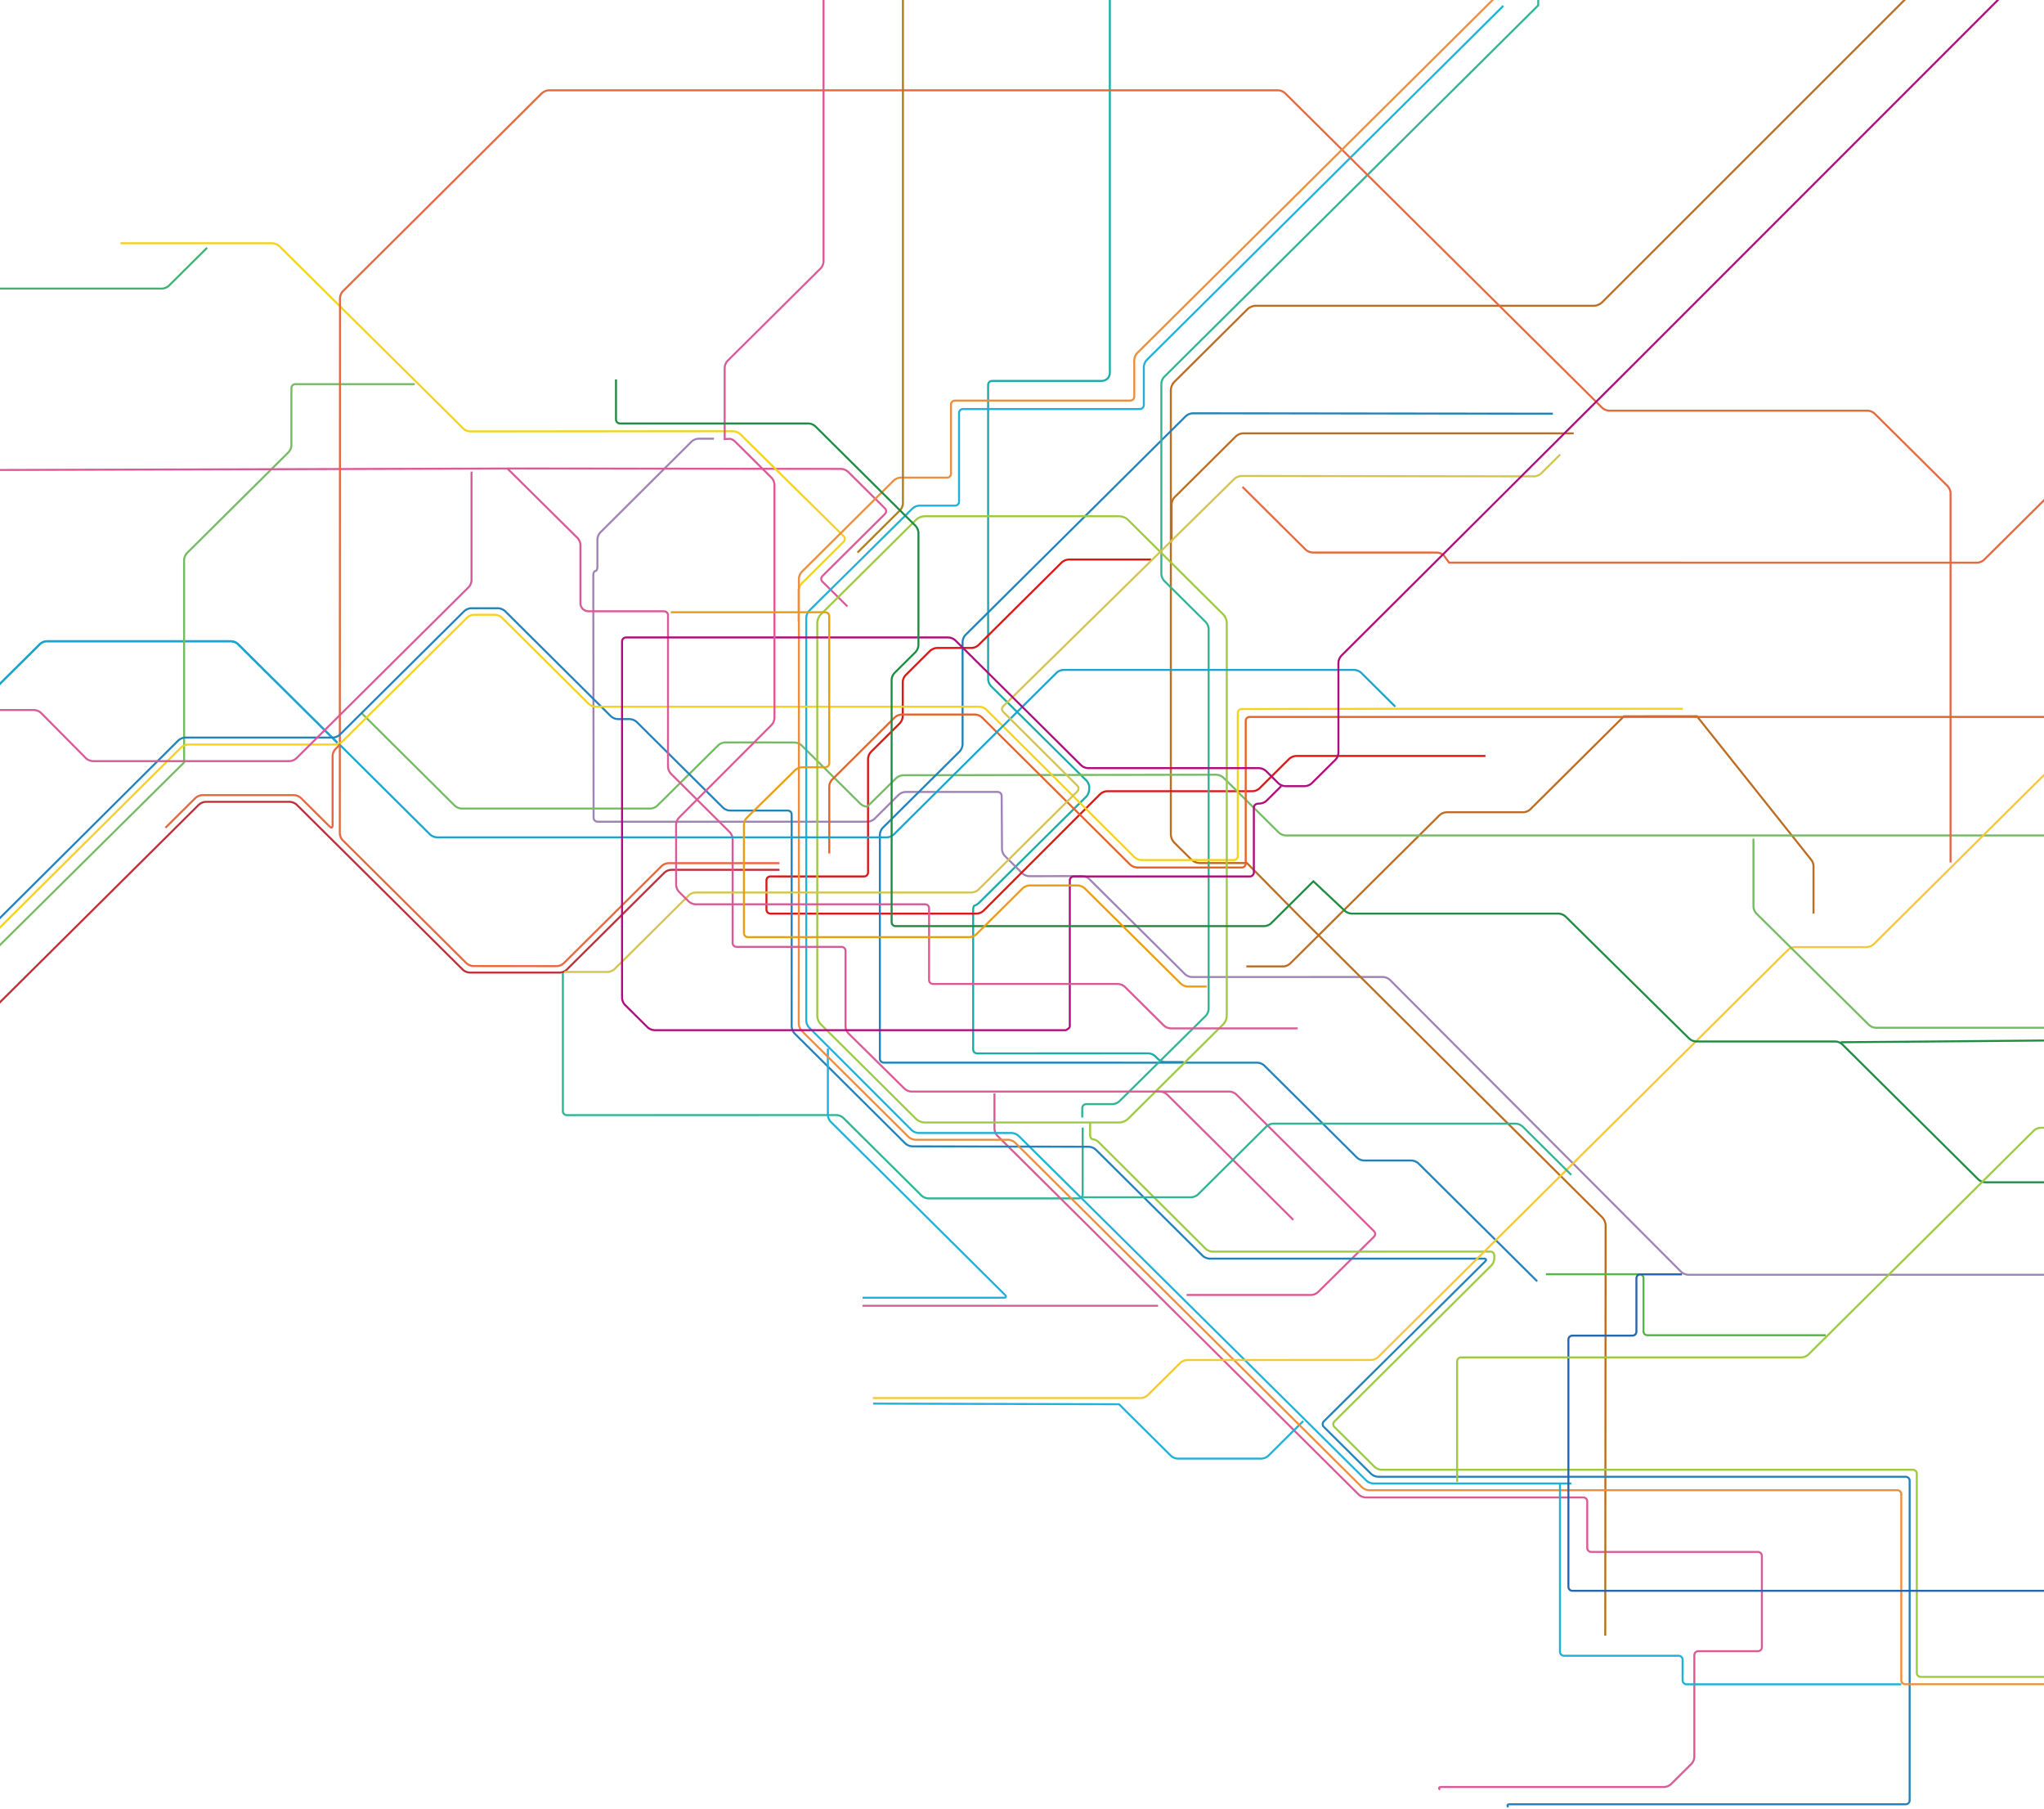 <?xml version="1.0" encoding="UTF-8"?>
<svg width="1024px" height="906px" viewBox="0 0 1024 906" version="1.1" xmlns="http://www.w3.org/2000/svg" xmlns:xlink="http://www.w3.org/1999/xlink">
  <g id="Page-1" stroke="none" stroke-width="1" fill="none" fill-rule="evenodd">
    <g id="background" transform="translate(512, 412.5) scale(-1, 1) translate(-512, -412.5) translate(-165, -81)">
      <path d="M907.02,567.77 L907.02,637.55 C907.02,638.63 906.14,639.51 905.05,639.51 L769.93,639.47 C768.84,639.47 767.33,640.09 766.55,640.86 L727.32,679.82 C726.388,680.655 725.2,681.149 723.95,681.22 L648.57,681.22 C647.482,681.22 646.6,680.338 646.6,679.25 L646.6,645.75" id="Shape" stroke="#31B495"></path>
      <path d="M633,2.32 L633,267.79 C633.006,269.995 634.795,271.78 637,271.78 L692,271.78 C693.08,271.78 693.97,272.66 693.97,273.74 L693.97,421.24 C693.97,422.32 693.34,423.83 692.57,424.59 L644.67,471.99 C643.836,472.911 643.342,474.09 643.27,475.33 C643.27,477.58 643.91,479.09 644.67,479.86 L698.49,533.12 C699.26,533.88 700.25,534.51 700.68,534.51 C701.11,534.51 701.47,535.39 701.47,536.47 L701.47,606.64 C701.47,607.71 700.58,608.6 699.5,608.6 L613.69,608.56 C612.6,608.56 611.09,609.18 610.31,609.95 L608.76,611.49 C607.825,612.327 606.633,612.821 605.38,612.89 L596.09,612.89" id="Shape" stroke="#1AACA8"></path>
      <path d="M134,206.82 L134,597.88 C134,600.096 135.784,601.898 138,601.92 L266.8,603" id="Shape" stroke="#1F8C43"></path>
      <path d="M1020.01,453 L1069.81,403.56 C1070.742,402.725 1071.93,402.231 1073.18,402.16 L1165.59,402.16 C1166.68,402.16 1168.19,402.79 1168.97,403.56 L1196.15,430.55" id="Shape" stroke="#1AA5D0"></path>
      <path d="M1020.01,453 L1069.81,403.56 C1070.742,402.725 1071.93,402.231 1073.18,402.16 L1165.59,402.16 C1166.68,402.16 1168.19,402.79 1168.97,403.56 L1196.15,430.55" id="Shape" stroke="#1AA5D0"></path>
      <path d="M690.8,628.64 L690.8,646.4 C690.8,647.48 690.16,648.99 689.4,649.75 L508.28,829.6 C507.344,830.434 506.152,830.924 504.9,830.99 L395.8,830.99 C394.71,830.99 393.83,831.87 393.83,832.95 L393.83,856.32 C393.83,857.39 392.93,858.28 391.85,858.28 L308.31,858.28 C307.23,858.28 306.34,859.16 306.34,860.24 L306.34,906.04 C306.34,907.11 307.23,907.99 308.31,907.99 L338.2,907.99 C339.28,907.99 340.17,908.87 340.17,909.95 L340.17,961.02 C340.17,962.1 340.8,963.61 341.57,964.37 L351.89,974.62 C352.66,975.38 354.18,976.01 355.26,976.01 L467.03,976.01 C468.12,976.01 468.37,976.63 467.6,977.4 M608.82,735 L756.9,735" id="Shape" stroke="#DA5A98"></path>
      <path d="M566.53,324.87 L534.83,356.35 C533.896,357.182 532.708,357.672 531.46,357.74 L469.09,357.74 C468,357.74 466.49,358.36 465.71,359.13 L463.03,362.79 L198.44,362.81 C197.36,362.81 195.84,362.18 195.07,361.41 L147.77,314.44 C146.836,313.608 145.648,313.118 144.4,313.05 L86.93,313.05 L85.81,278.44 C85.81,277.36 85.18,275.85 84.41,275.09 L17.87,209.15" id="Shape" stroke="#E5683E"></path>
      <path d="M831.31,300.73 L839.14,300.73 C840.23,300.73 841.74,301.36 842.51,302.13 L888.31,347.73 C889.09,348.49 889.71,350 889.71,351.08 L889.71,365.02 C889.71,366.1 890.17,366.98 890.74,367 C891.3,367 891.77,367.9 891.77,368.98 L891.77,379.75 L891.62,490.59 C891.62,491.67 890.73,492.55 889.64,492.55 L754.32,492.55 C753.24,492.55 751.72,491.92 750.95,491.15 L738.75,479.03 C737.814,478.196 736.622,477.706 735.37,477.64 L689.19,477.64 C688.101,477.64 687.212,478.511 687.19,479.6 L687.02,506.34 C687.02,507.42 686.39,508.93 685.62,509.69 L676.8,518.45 C675.866,519.282 674.678,519.772 673.43,519.84 L646.78,519.78 C645.69,519.78 644.18,520.4 643.4,521.17 L595.3,568.95 C594.364,569.784 593.172,570.274 591.92,570.34 L575.55,570.34 L496.1,570.32 C495.01,570.32 493.5,570.95 492.74,571.71 L346.71,718.06 C345.785,718.894 344.603,719.388 343.36,719.46 L157.06,719.46" id="Shape" stroke="#9F83B6"></path>
      <path d="M219.879,66 L386.502,232.53 C387.392,233.409 389.149,234.137 390.397,234.137 L560.013,234.137 C561.273,234.137 563.018,234.853 563.919,235.743 L600.822,272.392 C601.712,273.282 602.44,275.015 602.44,276.263 L602.44,499.043 C602.44,500.292 601.712,502.037 600.822,502.915 L592.038,511.629 C590.964,512.592 589.595,513.163 588.155,513.247 L564.324,513.247 L540.435,537.483 L537.222,540.696 L386.236,690.78 C385.27,691.848 384.699,693.214 384.618,694.652 L384.803,900.2" id="Shape" stroke="#BC6D21"></path>
      <path d="M444.82,459.62 L539.7,459.62 C540.79,459.62 542.3,460.25 543.08,461.01 L558.05,475.88 C558.82,476.64 560.34,477.27 561.42,477.27 L634.41,477.27 C635.49,477.27 637.01,477.9 637.76,478.66 L696.33,537.19 C697.1,537.96 698.6,538.59 699.68,538.59 L803.05,538.59 C804.13,538.59 805.02,537.7 805.02,536.62 L805.02,521.92 C805.02,520.83 804.13,519.95 803.05,519.95 L796.35,519.97 L756.1,519.97 C755.016,519.97 754.136,519.094 754.13,518.01 L754.13,461.01 C754.13,459.93 753.5,458.42 752.73,457.66 L738.15,443.18 C737.314,442.256 736.82,441.074 736.75,439.83 L736.75,422.53 C736.75,421.46 736.12,419.95 735.35,419.19 L723,406.92 C722.066,406.088 720.878,405.598 719.63,405.53 L702.23,405.53 C701.14,405.53 699.63,404.91 698.85,404.14 L657.05,362.64 C656.118,361.805 654.93,361.311 653.68,361.24 L612.34,361.24" id="Shape" stroke="#DA1817"></path>
      <path d="M981.2,273.4 L1041.04,273.4 C1042.13,273.4 1043.01,274.29 1043.01,275.36 L1043.01,304.1 C1043.01,305.18 1043.65,306.69 1044.41,307.45 L1095.37,358.05 C1096.14,358.81 1096.77,360.32 1096.77,361.4 L1096.77,462.87 L1201.97,567.14" id="Shape" stroke="#74BB63"></path>
      <path d="M764.46,384.73 L777,372.29 C777.77,371.55 777.77,370.29 777,369.53 L745.65,338.4 C744.89,337.66 744.89,336.4 745.65,335.64 L764.18,317.24 C765.114,316.408 766.302,315.918 767.55,315.85 L927.96,315.65 L1351.33,316.85 C1352.41,316.85 1353.3,317.74 1353.3,318.81 L1353.3,390.31" id="Shape" stroke="#DA5A98"></path>
      <path d="M564.61,565.03 L546.07,565.03 C544.99,565.03 543.47,564.4 542.7,563.63 L467.76,489.22 C466.828,488.385 465.64,487.891 464.39,487.82 L425.82,487.82 C424.74,487.82 423.22,487.2 422.45,486.44 L375.45,439.76 L338.87,439.72 L281.87,511.31 C281.034,512.234 280.54,513.416 280.47,514.66 L280.47,538.56" id="Shape" stroke="#BC6D21"></path>
      <path d="M1008.06,437.97 L961.14,484.57 C960.204,485.404 959.012,485.894 957.76,485.96 L863.12,485.96 C862.03,485.96 860.52,485.33 859.74,484.56 L829.14,454.23 C828.211,453.397 827.026,452.903 825.78,452.83 L790.84,452.87 C789.76,452.87 788.24,453.5 787.47,454.27 L757.9,483.63 C756.966,484.462 755.778,484.952 754.53,485.02 L739.98,470.67 C739.03,469.832 737.825,469.339 736.56,469.27 L579.59,469.02 C578.48,469.02 576.94,469.65 576.16,470.42 L548.31,498.03 C547.375,498.867 546.183,499.361 544.93,499.43 L102.18,499.43 L13.53,499.63 L1.09,511.98" id="Shape" stroke="#74BB63"></path>
      <path d="M418.9,722.74 L478.46,663.62 C479.394,662.788 480.582,662.298 481.83,662.23 L505.76,662.23 C506.84,662.23 508.36,661.6 509.13,660.84 L555.66,614.63 C556.595,613.793 557.787,613.299 559.04,613.23 L592.57,613.23 L746.24,613.22 C747.32,613.22 748.21,612.34 748.21,611.26 L748.21,499.01 C748.21,497.94 747.58,496.43 746.81,495.66 L708.17,457.29 C707.334,456.366 706.84,455.184 706.77,453.94 L706.77,402.42 C706.77,401.34 706.13,399.83 705.37,399.07 L594.91,289.39 C593.975,288.553 592.783,288.059 591.53,287.99 L411.04,288.19" id="Shape" stroke="#2283BC"></path>
      <path d="M610.13,627.71 L573.04,627.71 C571.96,627.71 570.44,628.34 569.67,629.11 L500.65,697.65 C499.88,698.41 499.88,699.65 500.65,700.41 L528.74,728.19 C529.51,728.95 531.03,729.58 532.11,729.58 L594.52,729.58" id="Shape" stroke="#DA5A98"></path>
      <path d="M646.82,640.7 L646.82,635.96 C646.82,634.88 645.93,634 644.84,634 L631.63,634 C630.54,634 629.03,633.38 628.26,632.61 L584.9,589.73 C584.064,588.806 583.57,587.624 583.5,586.38 L583.5,395.98 C583.5,394.9 584.13,393.38 584.9,392.62 L605.79,371.88 C606.626,370.956 607.12,369.774 607.19,368.53 L607.19,273.13 C607.19,272.05 606.56,270.55 605.79,269.78 L418.4,83.7 L417.8,42.82 C417.8,41.74 417.18,40.24 416.4,39.47 L404.8,27.93" id="Shape" stroke="#31B495"></path>
      <path d="M401.76,824 L501.04,824 C502.13,824 503.64,823.37 504.42,822.6 L678.75,649.85 C679.685,649.013 680.877,648.519 682.13,648.45 L728.88,648.45 C729.96,648.45 731.48,647.83 732.23,647.07 L783.7,595.61 C784.531,594.685 785.018,593.502 785.08,592.26 L785.08,390.29 C785.08,389.22 784.45,387.71 783.68,386.94 L731.84,335.64 C730.905,334.803 729.713,334.309 728.46,334.24 L710.51,334.24 C709.43,334.24 708.551,333.37 708.54,332.29 L708.54,287.82 C708.54,286.75 707.65,285.86 706.57,285.86 L617.94,285.86 C616.856,285.86 615.976,284.984 615.97,283.9 L615.97,264.7 C615.97,263.63 615.33,262.12 614.57,261.36 L435.87,83.92" id="Shape" stroke="#1EB2D8"></path>
      <path d="M1128.65,202.83 L1052.5,202.83 C1051.42,202.83 1049.9,203.45 1049.13,204.22 L956.85,295.68 C955.916,296.512 954.728,297.002 953.48,297.07 L821.61,296.99 C820.52,296.99 819.01,297.62 818.24,298.36 L766.34,349.55 C765.57,350.31 765.57,351.55 766.34,352.31 L787.56,373.41 C788.33,374.17 788.96,375.68 788.96,376.76 L788.96,392.45" id="Shape" stroke="#F4D21F"></path>
      <path d="M798.51,516.64 L852.76,516.64 C853.84,516.64 855.36,517.27 856.13,518.04 L905.17,566.74 C905.94,567.5 907.46,568.12 908.54,568.12 L953.7,568.12 C954.78,568.12 956.3,567.5 957.07,566.73 L1040.39,484 C1041.322,483.165 1042.51,482.671 1043.76,482.6 L1085.98,482.6 C1087.06,482.6 1088.58,483.23 1089.35,484 L1190.15,584.1" id="Shape" stroke="#BE2F39"></path>
      <path d="M798.51,513.31 L854.14,513.31 C855.22,513.31 856.74,513.94 857.51,514.71 L906.65,563.51 C907.42,564.27 908.94,564.89 910.02,564.89 L951.92,564.85 C953,564.85 954.52,564.23 955.29,563.46 L1017.37,501.78 C1018.206,500.856 1018.7,499.674 1018.77,498.43 L1018.67,230.25 C1018.67,229.17 1018.04,227.66 1017.27,226.9 L917.47,127.62 C916.536,126.788 915.348,126.298 914.1,126.23 L548.62,126.23 C547.54,126.23 546.02,126.86 545.25,127.63 L386.28,285.3 C385.344,286.134 384.152,286.624 382.9,286.69 L253.3,286.69 C252.22,286.69 250.7,287.31 249.93,288.08 L213.22,324.53 C212.384,325.454 211.89,326.636 211.82,327.88 L211.82,512.98" id="Shape" stroke="#E5683E"></path>
      <path d="M536.1,792.73 L553.63,810.15 C554.4,810.91 555.92,811.54 557,811.54 L599.02,811.54 C600.11,811.54 601.62,810.91 602.39,810.14 L628.41,784.31 L751.61,784" id="Shape" stroke="#1EB2D8"></path>
      <path d="M433.34,986.08 C434.11,985.31 433.86,984.68 432.77,984.68 L234.29,984.68 C233.206,984.686 232.321,983.814 232.31,982.73 L232.31,822.59 C232.31,821.51 233.21,820.63 234.29,820.63 L498.67,820.63 C499.76,820.63 501.27,820 502.05,819.23 L525.8,795.65 C526.57,794.89 526.57,793.65 525.8,792.89 L444.96,712.79 C444.19,712.03 444.45,711.39 445.53,711.39 L583.06,711.39 C584.15,711.39 585.66,710.77 586.44,710.01 L640.07,656.75 C641.002,655.915 642.19,655.421 643.44,655.35 L732.01,655.15 C733.1,655.15 734.61,654.53 735.39,653.77 L790.99,598.55 C791.826,597.626 792.32,596.444 792.39,595.2 L792.39,488.93 C792.39,487.85 793.29,486.97 794.37,486.97 L823.37,486.97 C824.45,486.97 825.97,486.34 826.74,485.57 L870.06,442.56 C870.992,441.725 872.18,441.231 873.43,441.16 L879.54,441.16 C880.63,441.16 882.14,440.54 882.92,439.78 L936.04,387.02 C936.974,386.188 938.162,385.698 939.41,385.63 L953.01,385.63 C954.09,385.63 955.61,386.26 956.38,387.03 L1018.79,449 C1019.56,449.77 1021.08,450.4 1022.16,450.4 L1096.22,450.4 C1097.3,450.4 1098.82,451.02 1099.59,451.78 L1193.56,545.28" id="Shape" stroke="#2283BC"></path>
      <path d="M773.56,508.46 L773.56,474.84 C773.56,473.76 772.93,472.25 772.16,471.49 L740.71,440.27 C739.778,439.435 738.59,438.941 737.34,438.87 L700.47,438.87 C699.39,438.87 697.87,439.5 697.1,440.27 L622.75,514.1 C621.816,514.932 620.628,515.422 619.38,515.49 L566.9,515.49 C566.378,515.493 565.875,515.288 565.504,514.92 C565.133,514.553 564.923,514.052 564.92,513.53 L564.92,442.03 C564.92,440.95 564.04,440.07 562.95,440.07 L135.3,440.07 C134.22,440.07 132.7,440.7 131.93,441.47 L94.03,479.09 C93.098,479.925 91.91,480.419 90.66,480.49 L33.66,480.49 C32.56,480.49 31.05,481.11 30.28,481.87 L17.08,494.97 C16.148,495.805 14.96,496.299 13.71,496.37 L0.51,496.37" id="Shape" stroke="#E6632A"></path>
      <path d="M345.9,436 L490.39,436 L566.93,436.13 C568.01,436.13 568.9,437.01 568.9,438.09 L568.9,509.79 C568.9,510.87 569.79,511.75 570.87,511.75 L617.23,511.75 C618.31,511.75 619.83,511.12 620.6,510.35 L694.95,436.35 C695.882,435.515 697.07,435.021 698.32,434.95 L890.65,434.95 C891.74,434.95 893.25,434.33 894.02,433.57 L937.6,390.29 C938.534,389.458 939.722,388.968 940.97,388.9 L951.57,388.9 C952.65,388.9 954.17,389.53 954.94,390.3 L1017.59,452.5 C1018.36,453.27 1019.88,453.9 1020.96,453.9 L1094.83,453.9 C1095.92,453.9 1097.43,454.53 1098.21,455.3 L1192.33,548.77 L1201.6,549.34 C1202.44,549.34 1203.77,548.72 1204.53,547.95 L1308.61,458.59 C1309.379,457.825 1310.621,457.825 1311.39,458.59 L1317.69,464.84" id="Shape" stroke="#F4D21F"></path>
      <path d="M725.92,643.19 C727.417,643.108 728.842,642.519 729.96,641.52 L777.9,593.92 C778.9,592.814 779.49,591.399 779.57,589.91 L779.57,392.84 C779.57,391.54 778.82,389.74 777.9,388.82 L729.96,341.22 C728.841,340.224 727.416,339.639 725.92,339.56 L628.08,339.56 C626.58,339.637 625.152,340.222 624.03,341.22 L576.1,388.82 C575.094,389.927 574.501,391.347 574.42,392.84 L574.42,589.91 C574.42,591.2 575.17,593.01 576.1,593.92 L624.03,641.52 C625.15,642.522 626.579,643.111 628.08,643.19 L725.92,643.19 Z" id="Shape" stroke="#9DCA40"></path>
      <path d="M774.25,606.17 L774.25,639.47 C774.25,640.55 773.62,642.05 772.85,642.82 L685.48,729.58 C684.71,730.34 684.97,730.97 686.05,730.97 L756.87,730.97" id="Shape" stroke="#1EB2D8"></path>
      <path d="M602.04,352.32 L602.04,333.46 C602.04,332.38 601.41,330.87 600.64,330.11 L569.74,299.43 C568.808,298.595 567.62,298.101 566.37,298.03 L400.62,298.03" id="Shape" stroke="#BC6D21"></path>
      <path d="M443,29.23 L430.42,41.7 C429.586,42.627 429.086,43.806 429,45.05 L428.64,66.5 C428.687,67.742 429.168,68.927 430,69.85 L619.36,257.9 C620.13,258.66 620.76,260.17 620.76,261.25 L620.76,279.66 C620.76,280.74 621.65,281.62 622.73,281.62 L710.59,281.62 C711.68,281.62 712.57,282.5 712.57,283.58 L712.57,318.25 C712.57,319.33 713.45,320.21 714.54,320.21 L737.84,320.21 C738.92,320.21 740.44,320.84 741.21,321.61 L787.37,367.44 C788.14,368.21 788.77,369.72 788.77,370.79 L788.77,509.43 L788.84,593.83 C788.84,594.91 788.21,596.43 787.46,597.18 L733.83,650.45 C732.896,651.282 731.708,651.772 730.46,651.84 L683.9,651.84 C682.82,651.84 681.3,652.47 680.53,653.23 L506.57,825.98 C505.634,826.814 504.442,827.304 503.19,827.37 L238.47,827.37 C237.38,827.37 236.5,828.25 236.5,829.33 L236.5,922.57 C236.5,923.65 235.6,924.53 234.52,924.53 L9.98,924.53" id="Shape" stroke="#ED8E3F"></path>
      <path d="M541.07,691.97 L604.37,629.11 C605.302,628.275 606.49,627.781 607.74,627.71 L732.41,627.71 C733.49,627.71 735.01,627.11 735.78,626.34 L764.01,598.51 C764.849,597.596 765.344,596.419 765.41,595.18 L765.41,557.2 C765.41,556.13 766.3,555.24 767.38,555.24 L820,555.24 C821.09,555.24 821.97,554.36 821.97,553.29 L821.97,501.18 C821.97,500.1 822.61,498.59 823.37,497.83 L852.94,468.46 C853.776,467.536 854.27,466.354 854.34,465.11 L854.34,389.11 C854.34,388.03 855.24,387.15 856.32,387.15 L894.22,387.15 C896.429,387.15 898.22,385.359 898.22,383.15 L898.22,353.85 C898.22,352.77 898.85,351.26 899.62,350.5 L934.97,315.5" id="Shape" stroke="#DA5A98"></path>
      <path d="M1019.1,453.7 L973.5,499 C972.565,499.828 971.377,500.314 970.13,500.38 L744.66,500.38 C743.57,500.38 742.06,499.76 741.29,498.99 L659.64,417.91 C658.706,417.078 657.518,416.588 656.27,416.52 L510.49,416.52 C509.41,416.52 507.89,417.15 507.12,417.92 L489.98,434.94" id="Shape" stroke="#1AA5D0"></path>
      <path d="M414.52,719.2 L367.62,719.2 C366.53,719.2 365.64,720.08 365.64,721.15 L365.64,747.8 C365.64,748.87 364.75,749.75 363.67,749.75 L274.35,749.75" id="Shape" stroke="#55B549"></path>
      <path d="M407.34,308.6 L416.99,318.19 C417.76,318.95 419.28,319.58 420.36,319.58 L567.12,319.38 C568.21,319.38 569.72,320.01 570.5,320.75 L686.45,434.75 C687.22,435.51 687.22,436.74 686.45,437.5 L649.25,474.55 C648.88,474.918 648.672,475.418 648.672,475.94 C648.672,476.462 648.88,476.962 649.25,477.33 L698.87,526.61 C699.64,527.38 701.17,528.01 702.25,528.01 L840.53,528.01 C841.61,528.01 843.13,528.63 843.9,529.4 L881.16,566.4 C881.93,567.16 883.46,567.8 884.54,567.8 L906.24,567.8" id="Shape" stroke="#D3C452"></path>
      <path d="M9.98,920.87 L226.75,920.87 C227.84,920.87 228.72,919.98 228.72,918.91 L228.72,819.08 C228.72,818 229.62,817.12 230.7,817.12 L496.94,817.12 C498.02,817.12 499.54,816.5 500.31,815.73 L520.49,795.69 C521.26,794.93 521.26,793.67 520.49,792.93 L441.79,714.73 C440.954,713.806 440.46,712.624 440.39,711.38 L440.39,709.81 C440.39,708.74 441.27,707.85 442.36,707.85 L581.58,707.87 C582.67,707.87 584.18,707.25 584.96,706.48 L638.66,653 C639.415,652.241 640.399,651.752 641.46,651.61 C642.22,651.61 642.87,650.73 642.87,649.65 L642.87,643.03" id="Shape" stroke="#9DCA40"></path>
      <path d="M180.537,73.437 L373.92,266.82 L517.08,409.47 C517.85,410.24 518.48,411.74 518.48,412.82 L518.48,458.07 C518.48,459.15 519.11,460.66 519.88,461.42 L531.9,473.35 C532.67,474.12 534.18,474.75 535.27,474.75 L545.13,474.75 C546.22,474.75 547.73,474.12 548.51,473.35 L554.8,467.1 C555.734,466.268 556.922,465.778 558.17,465.71 L643.98,465.71 C645.06,465.71 646.58,465.09 647.35,464.32 L710.45,401.66 C711.385,400.823 712.577,400.329 713.83,400.26 L875.39,400.26 C876.47,400.26 877.36,401.15 877.36,402.22 L877.36,580.88 C877.36,581.95 876.73,583.46 875.96,584.23 L864.54,595.57 C863.604,596.404 862.412,596.894 861.16,596.96 L655.03,596.96 C653.263,596.023 653.053,595.522 653.05,595 L653.05,521.93 C653.05,520.86 652.17,519.97 651.08,519.97 L562.82,519.97 C561.74,519.97 560.861,519.1 560.85,518.02 L560.85,485.5 C560.85,484.42 559.96,483.54 558.88,483.54 C556.89,483.54 555.38,482.91 554.6,482.14 L547.16,474.76" id="Shape" stroke="#B00D7C"></path>
      <path d="M776.42,0.65 L776.42,212.01 C776.42,213.09 777.05,214.6 777.82,215.36 L824.55,261.76 C825.32,262.53 825.95,264.04 825.95,265.12 L825.95,300.91 L823.46,300.77 C822.71,300.77 821.49,301.4 820.72,302.17 L802.4,320.36 C801.564,321.284 801.07,322.466 801,323.71 L801,440.66 C801,441.73 801.63,443.24 802.38,444.01 L848.91,490.59 C849.741,491.515 850.228,492.698 850.29,493.94 L850.27,524.28 C850.27,525.36 849.64,526.87 848.87,527.63 L843.96,532.51 C843.028,533.345 841.84,533.839 840.59,533.91 L725.52,533.91 C724.44,533.91 723.55,534.78 723.55,535.86 L723.55,571.86 C723.55,572.94 722.66,573.82 721.58,573.82 L628.87,573.82 C627.78,573.82 626.27,574.45 625.49,575.22 L605.91,594.67 C604.974,595.504 603.782,595.994 602.53,596.06 L538.92,596.06" id="Shape" stroke="#DA5A98"></path>
      <path d="M407.48,824 L407.48,908.33 C407.48,909.41 406.59,910.29 405.51,910.29 L348.03,910.29 C346.94,910.29 346.05,911.17 346.05,912.25 L346.05,922.61 C346.05,923.69 345.17,924.57 344.08,924.57 L236.52,924.57" id="Shape" stroke="#1EB2D8"></path>
      <path d="M136.95,441.32 L250.35,553.94 C251.13,554.71 252.65,555.34 253.73,555.34 L289.85,555.34 C290.93,555.34 292.45,555.96 293.22,556.72 L498.67,760.75 C499.44,761.51 500.96,762.14 502.04,762.14 L564.78,762.17 L594.31,762.17 C595.4,762.17 596.91,762.8 597.68,763.57 L614.04,779.8 C614.81,780.57 616.33,781.2 617.41,781.2 L751.75,781.2" id="Shape" stroke="#F5C739"></path>
      <path d="M401.82,669.44 L426.26,645.17 C427.192,644.335 428.38,643.841 429.63,643.77 L551.15,643.77 C552.23,643.77 553.75,644.4 554.52,645.17 L588.84,679.25 C589.61,680.02 591.14,680.65 592.22,680.65 L646.58,680.65" id="Shape" stroke="#31B495"></path>
      <path d="M759.41,357.74 L738.05,336.52 C737.214,335.596 736.72,334.414 736.65,333.17 L736.65,0.42" id="Shape" stroke="#AD7D20"></path>
      <path d="M880.4,271.02 L880.4,291.13 C880.4,292.21 879.5,293.09 878.42,293.09 L783.93,293.09 C782.85,293.09 781.33,293.72 780.56,294.49 L730.28,344.42 C729.444,345.344 728.95,346.526 728.88,347.77 L728.88,404.18 C728.88,405.26 729.51,406.77 730.28,407.53 L740.91,418.09 C741.68,418.85 742.31,420.36 742.31,421.44 L742.31,542.89 C742.31,543.97 741.42,544.85 740.34,544.85 L555.6,544.85 C554.52,544.85 553,544.23 552.23,543.46 L531.03,522.4 L515.26,537.2 C514.325,538.028 513.137,538.514 511.89,538.58 L408.15,538.58 C407.07,538.58 405.55,539.21 404.78,539.95 L342.68,601.25 C341.745,602.076 340.556,602.559 339.31,602.62 L269.46,602.62 C268.37,602.62 266.86,603.25 266.09,604.02 L197.87,671.75 C196.938,672.585 195.75,673.079 194.5,673.15 L160.1,673.15 C159.01,673.15 157.5,673.77 156.72,674.53 L95.08,735.75 C94.244,736.674 93.75,737.856 93.68,739.1 L93.68,837.12 C93.68,838.2 92.79,839.08 91.71,839.08 L60.95,839.08 C59.87,839.08 58.35,839.71 57.58,840.48 L9.29,888.43" id="Shape" stroke="#1F8C43"></path>
      <path d="M310.55,501.03 L310.55,535.12 C310.55,536.19 309.92,537.7 309.15,538.47 L252.67,594.35 C251.738,595.185 250.55,595.679 249.3,595.75 L91.4,595.75" id="Shape" stroke="#74BB63"></path>
      <path d="M1106.12,495.59 L1091.07,480.64 C1090.135,479.803 1088.943,479.309 1087.69,479.24 L1041.65,479.24 C1040.57,479.24 1039.05,479.87 1038.28,480.64 L1023.78,495.04 C1023.01,495.8 1022.38,495.54 1022.38,494.47 L1022.38,459.54 C1022.38,458.46 1021.75,456.96 1020.98,456.19 L1018.5,453.72" id="Shape" stroke="#E5683E"></path>
      <path d="M952.77,317.25 L952.77,371.68 C952.77,372.76 953.4,374.27 954.17,375.03 L1040.55,460.81 C1041.32,461.58 1042.84,462.21 1043.92,462.21 L1142.53,462.21 C1143.62,462.21 1145.13,461.58 1145.89,460.81 L1168.49,438.01 C1169.419,437.177 1170.604,436.687 1171.85,436.62 L1278.23,436.62 C1279.31,436.62 1280.2,435.74 1280.2,434.66 L1280.24,339.42 C1280.24,338.34 1281.13,337.46 1282.21,337.46 L1321.23,337.46 C1322.32,337.46 1323.2,338.34 1323.2,339.42 L1323.2,387.52" id="Shape" stroke="#DA5A98"></path>
      <path d="M1085.23,205.08 L1104.43,224.14 C1105.19,224.9 1106.71,225.53 1107.79,225.53 L1285.21,225.53 C1286.3,225.53 1287.18,226.41 1287.18,227.49 L1287.18,328.33 C1287.18,329.987 1288.523,331.33 1290.18,331.33 L1326.6,331.33 C1327.68,331.33 1328.57,332.21 1328.57,333.29 L1328.57,387.94" id="Shape" stroke="#3EB373"></path>
      <path d="M159.17,877.75 L401.29,877.75 C402.37,877.75 403.26,876.87 403.26,875.79 L403.26,751.9 C403.26,750.82 402.37,749.94 401.29,749.94 L371.17,749.94 C370.648,749.943 370.145,749.738 369.774,749.37 C369.403,749.003 369.193,748.502 369.19,747.98 L369.19,721.22 C369.19,720.15 368.31,719.26 367.22,719.26 L346.35,719.26" id="Shape" stroke="#2765B0"></path>
      <path d="M584.48,575.1 L594.03,575.1 C595.12,575.1 596.63,574.47 597.4,573.7 L645.63,525.87 C646.566,525.036 647.758,524.546 649.01,524.48 L673.27,524.48 C674.35,524.48 675.87,525.11 676.64,525.87 L699.9,548.97 C700.67,549.73 702.19,550.36 703.27,550.36 L814.33,550.36 C815.42,550.36 816.3,549.48 816.3,548.4 L816.3,493.94 C816.3,492.86 815.67,491.35 814.9,490.61 L794.55,470.57 L791.75,467.81 L790.58,466.65 C789.646,465.818 788.458,465.328 787.21,465.26 L775.55,465.26 C774.466,465.26 773.586,464.384 773.58,463.3 L773.58,389.6 C773.58,388.52 774.46,387.64 775.55,387.64 L852.93,387.64" id="Shape" stroke="#EB9D12"></path>
      <path d="M91.06,481.19 L91.06,592.38 C91.06,593.45 91.69,594.96 92.46,595.73 L141.52,644.44 C142.28,645.21 143.8,645.84 144.89,645.84 L166.69,645.84 C167.77,645.84 169.29,646.46 170.06,647.23 L283.06,759.45 C283.84,760.22 285.36,760.85 286.44,760.85 L457.04,760.85 C458.12,760.85 459.01,761.72 459.01,762.8 L459.01,823.21" id="Shape" stroke="#9DCA40"></path>
    </g>
  </g>
</svg>

